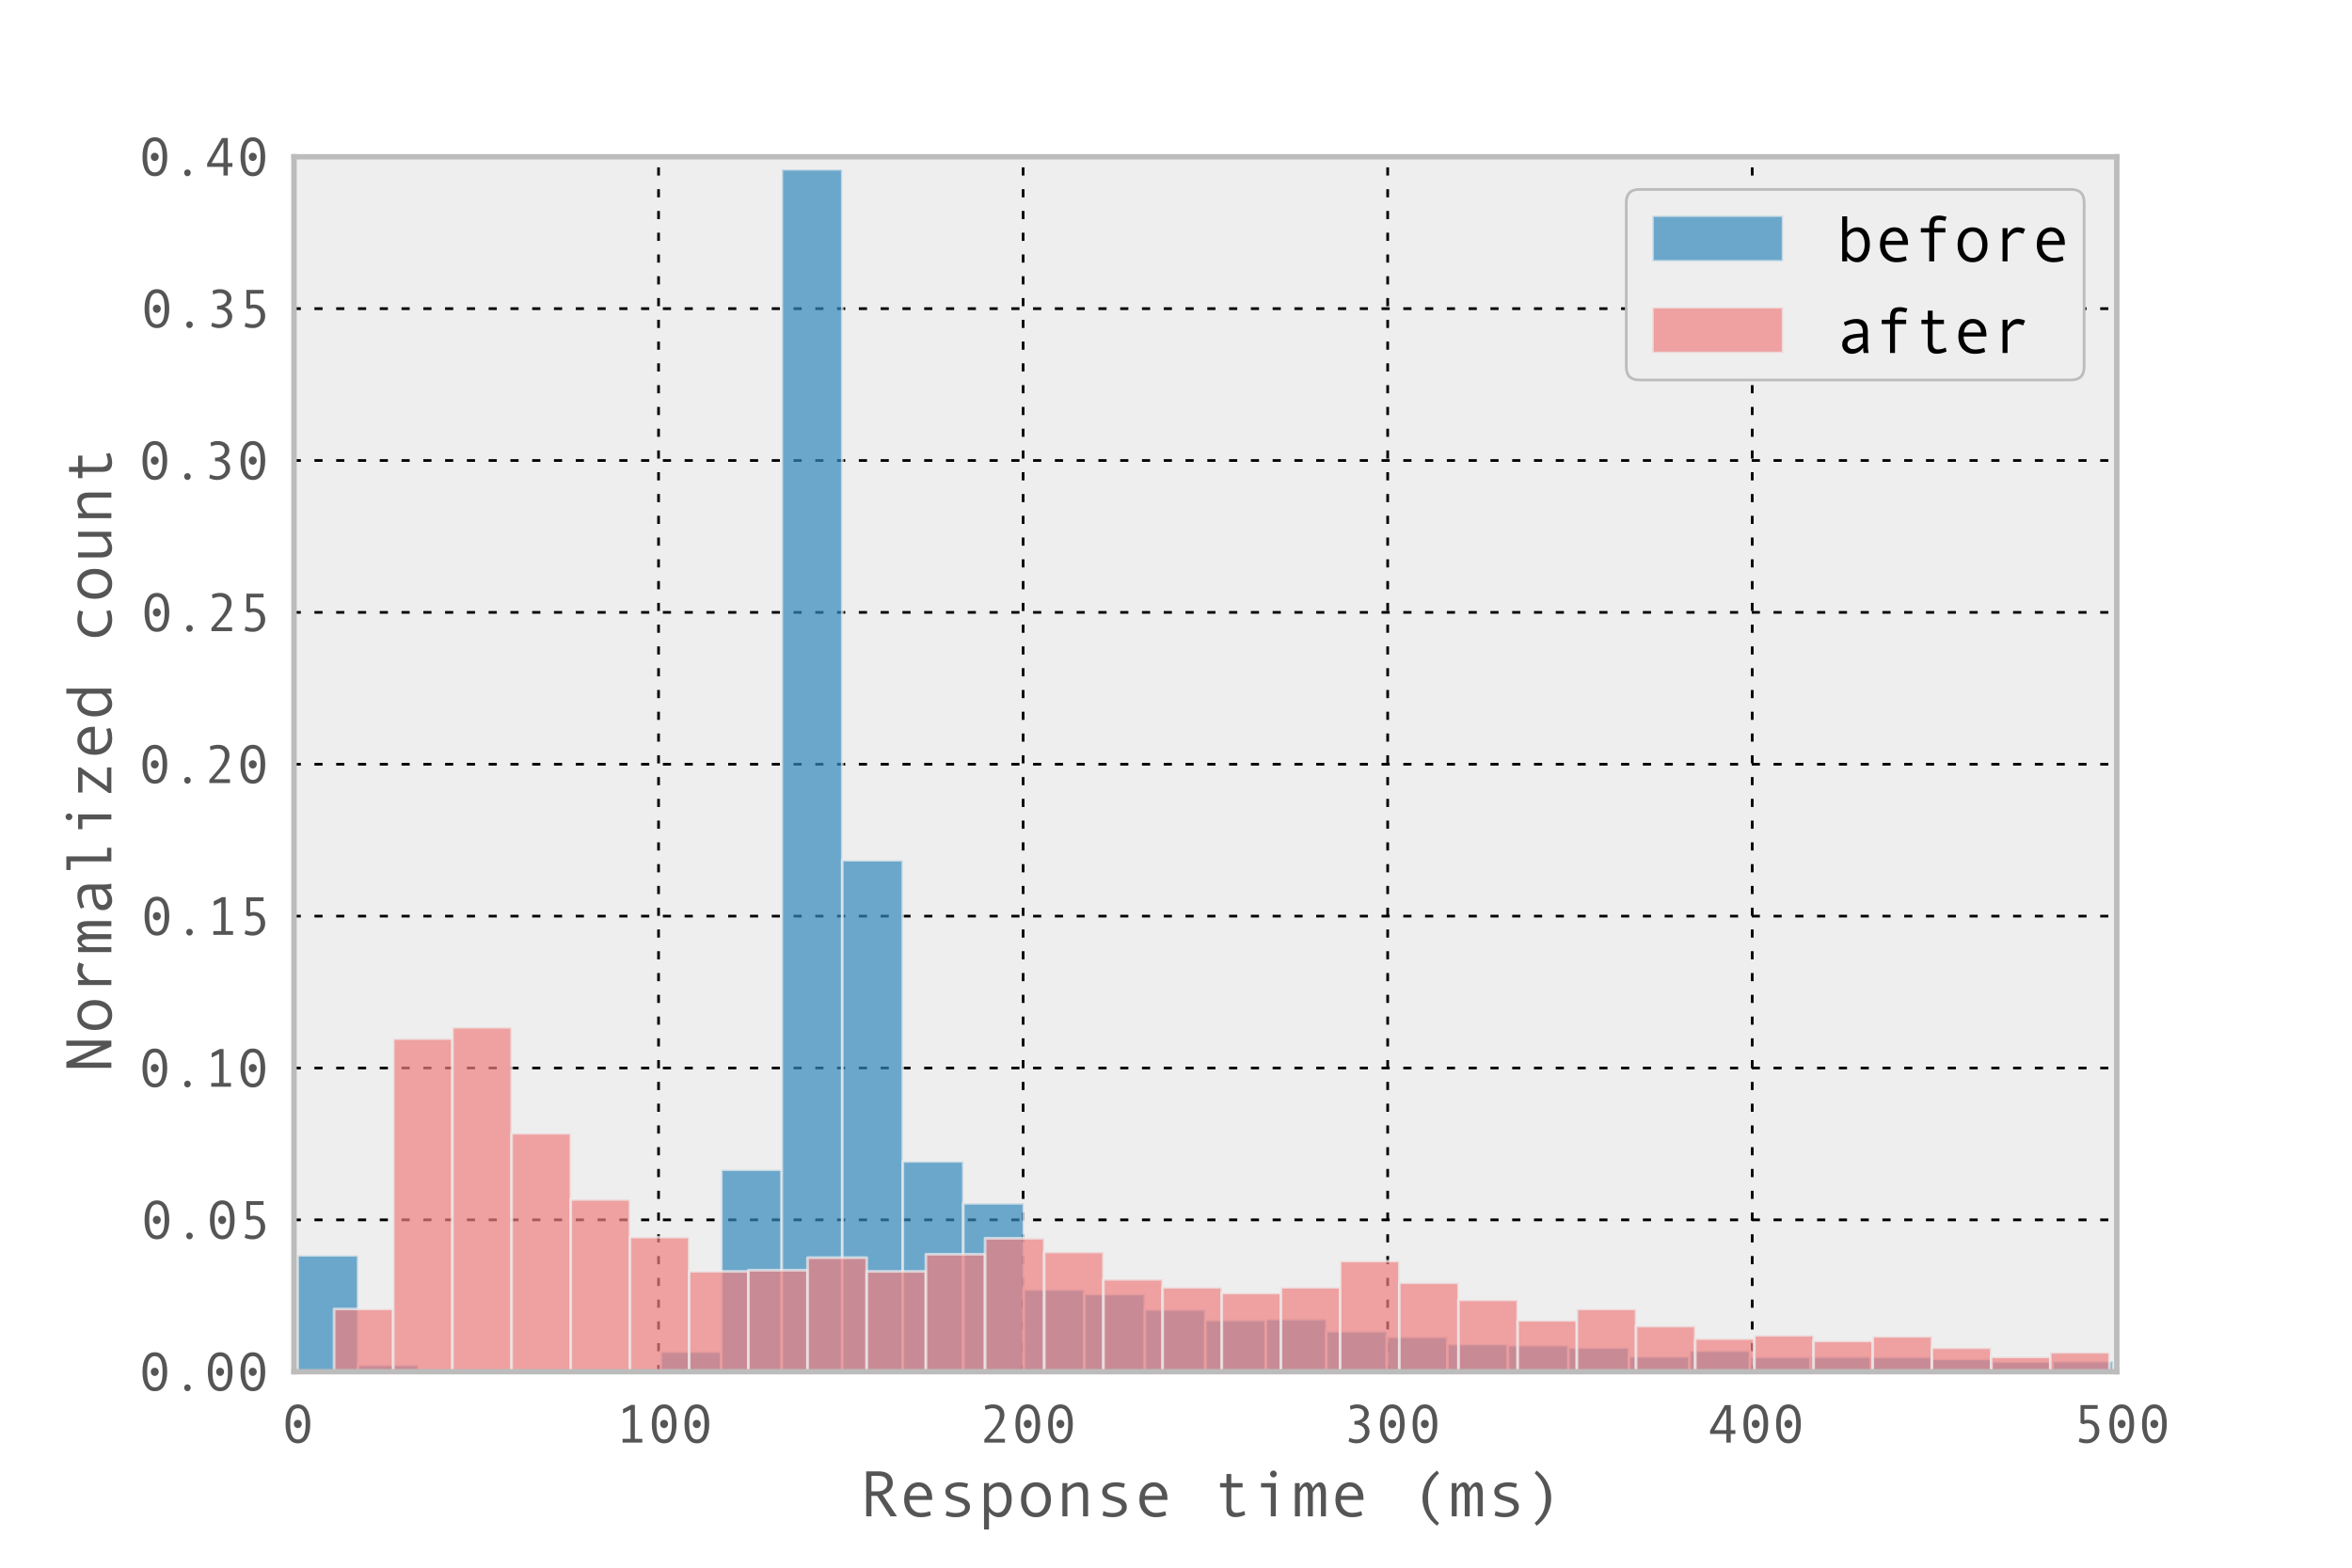 <?xml version="1.0" encoding="utf-8" standalone="no"?>
<!DOCTYPE svg PUBLIC "-//W3C//DTD SVG 1.1//EN"
  "http://www.w3.org/Graphics/SVG/1.1/DTD/svg11.dtd">
<!-- Created with matplotlib (http://matplotlib.sourceforge.net/) -->
<svg height="288pt" version="1.1" viewBox="0 0 432 288" width="432pt" xmlns="http://www.w3.org/2000/svg" xmlns:xlink="http://www.w3.org/1999/xlink">
 <defs>
  <style type="text/css">
*{stroke-linecap:square;stroke-linejoin:round;}
  </style>
 </defs>
 <g id="figure_1">
  <g id="patch_1">
   <path d="
M0 288
L432 288
L432 0
L0 0
z
" style="fill:#ffffff;"/>
  </g>
  <g id="axes_1">
   <g id="patch_2">
    <path d="
M54 252
L388.8 252
L388.8 28.8
L54 28.8
z
" style="fill:#eeeeee;"/>
   </g>
   <g id="matplotlib.axis_1">
    <g id="xtick_1">
     <g id="line2d_1">
      <path clip-path="url(#p124b8dd147)" d="
M54 252
L54 28.8" style="fill:none;stroke:#000000;stroke-dasharray:1,3;stroke-dashoffset:0.0;stroke-linecap:butt;stroke-width:0.5;"/>
     </g>
     <g id="line2d_2">
      <defs>
       <path d="
M0 0
L0 0" id="md8e084be14" style="stroke:#555555;stroke-linecap:butt;stroke-width:0.5;"/>
      </defs>
      <g>
       <use style="fill:#555555;stroke:#555555;stroke-linecap:butt;stroke-width:0.5;" x="54.0" xlink:href="#md8e084be14" y="252.0"/>
      </g>
     </g>
     <g id="line2d_3">
      <g>
       <use style="fill:#555555;stroke:#555555;stroke-linecap:butt;stroke-width:0.5;" x="54.0" xlink:href="#md8e084be14" y="28.8"/>
      </g>
     </g>
     <g id="text_1">
      <!-- 0 -->
      <defs>
       <path d="
M29.891 70.219
Q40.828 70.219 46.703 60.812
Q52.594 51.422 52.594 34.422
Q52.594 17.969 46.875 8.328
Q41.156 -1.312 29.891 -1.312
Q19 -1.312 13.078 8.062
Q7.172 17.438 7.172 34.422
Q7.172 50.922 12.906 60.562
Q18.656 70.219 29.891 70.219
M29.891 5.719
Q37.109 5.719 40.594 12.578
Q44.094 19.438 44.094 34.422
Q44.094 49.469 40.594 56.281
Q37.109 63.094 29.891 63.094
Q22.75 63.094 19.234 56.109
Q15.719 49.125 15.719 34.422
Q15.719 19.531 19.203 12.625
Q22.703 5.719 29.891 5.719
M29.688 41.75
Q32.766 41.75 34.891 39.625
Q37.016 37.5 37.016 34.422
Q37.016 31.25 34.859 28.969
Q32.719 26.703 29.688 26.703
Q26.703 26.703 24.578 28.969
Q22.469 31.25 22.469 34.422
Q22.469 37.547 24.531 39.641
Q26.609 41.75 29.688 41.75" id="AndaleMono-30"/>
      </defs>
      <g style="fill:#555555;" transform="translate(51.729 265.022)scale(0.1 -0.1)">
       <use xlink:href="#AndaleMono-30"/>
      </g>
     </g>
    </g>
    <g id="xtick_2">
     <g id="line2d_4">
      <path clip-path="url(#p124b8dd147)" d="
M120.96 252
L120.96 28.8" style="fill:none;stroke:#000000;stroke-dasharray:1,3;stroke-dashoffset:0.0;stroke-linecap:butt;stroke-width:0.5;"/>
     </g>
     <g id="line2d_5">
      <g>
       <use style="fill:#555555;stroke:#555555;stroke-linecap:butt;stroke-width:0.5;" x="120.96" xlink:href="#md8e084be14" y="252.0"/>
      </g>
     </g>
     <g id="line2d_6">
      <g>
       <use style="fill:#555555;stroke:#555555;stroke-linecap:butt;stroke-width:0.5;" x="120.96" xlink:href="#md8e084be14" y="28.8"/>
      </g>
     </g>
     <g id="text_2">
      <!-- 100 -->
      <defs>
       <path d="
M49.703 0
L13.484 0
L13.484 6.984
L28.078 6.984
L28.078 60.5
L14.312 53.609
L14.312 61.625
L29.203 69.281
L36.078 69.281
L36.078 6.984
L49.703 6.984
z
" id="AndaleMono-31"/>
      </defs>
      <g style="fill:#555555;" transform="translate(113.003 265.022)scale(0.1 -0.1)">
       <use xlink:href="#AndaleMono-31"/>
       <use x="60.01" xlink:href="#AndaleMono-30"/>
       <use x="120.02" xlink:href="#AndaleMono-30"/>
      </g>
     </g>
    </g>
    <g id="xtick_3">
     <g id="line2d_7">
      <path clip-path="url(#p124b8dd147)" d="
M187.92 252
L187.92 28.8" style="fill:none;stroke:#000000;stroke-dasharray:1,3;stroke-dashoffset:0.0;stroke-linecap:butt;stroke-width:0.5;"/>
     </g>
     <g id="line2d_8">
      <g>
       <use style="fill:#555555;stroke:#555555;stroke-linecap:butt;stroke-width:0.5;" x="187.92" xlink:href="#md8e084be14" y="252.0"/>
      </g>
     </g>
     <g id="line2d_9">
      <g>
       <use style="fill:#555555;stroke:#555555;stroke-linecap:butt;stroke-width:0.5;" x="187.92" xlink:href="#md8e084be14" y="28.8"/>
      </g>
     </g>
     <g id="text_3">
      <!-- 200 -->
      <defs>
       <path d="
M47.906 0
L10.016 0
L10.016 5.812
Q24.422 21.875 28.719 27.344
Q33.016 32.812 35.688 38.812
Q38.375 44.828 38.375 50.781
Q38.375 56.547 34.875 59.859
Q31.391 63.188 25.094 63.188
Q20.266 63.188 12.109 60.203
L10.984 67.094
Q18.359 70.219 26.422 70.219
Q35.641 70.219 41.281 65.016
Q46.922 59.812 46.922 51.125
Q46.922 44.922 44.016 38.812
Q41.109 32.719 36.562 27.094
Q32.031 21.484 18.891 6.984
L47.906 6.984
z
" id="AndaleMono-32"/>
      </defs>
      <g style="fill:#555555;" transform="translate(179.79 265.022)scale(0.1 -0.1)">
       <use xlink:href="#AndaleMono-32"/>
       <use x="60.01" xlink:href="#AndaleMono-30"/>
       <use x="120.02" xlink:href="#AndaleMono-30"/>
      </g>
     </g>
    </g>
    <g id="xtick_4">
     <g id="line2d_10">
      <path clip-path="url(#p124b8dd147)" d="
M254.88 252
L254.88 28.8" style="fill:none;stroke:#000000;stroke-dasharray:1,3;stroke-dashoffset:0.0;stroke-linecap:butt;stroke-width:0.5;"/>
     </g>
     <g id="line2d_11">
      <g>
       <use style="fill:#555555;stroke:#555555;stroke-linecap:butt;stroke-width:0.5;" x="254.88" xlink:href="#md8e084be14" y="252.0"/>
      </g>
     </g>
     <g id="line2d_12">
      <g>
       <use style="fill:#555555;stroke:#555555;stroke-linecap:butt;stroke-width:0.5;" x="254.88" xlink:href="#md8e084be14" y="28.8"/>
      </g>
     </g>
     <g id="text_4">
      <!-- 300 -->
      <defs>
       <path d="
M34.281 37.016
Q40.578 35.25 44.375 30.578
Q48.188 25.922 48.188 20.125
Q48.188 11.031 41.109 4.859
Q34.031 -1.312 24.422 -1.312
Q16.219 -1.312 9.719 2.297
L11.281 8.891
Q18.062 5.719 24.703 5.719
Q30.953 5.719 35.375 9.594
Q39.797 13.484 39.797 19.578
Q39.797 25.594 35.062 29.344
Q30.328 33.109 22.516 33.109
L20.406 33.109
L20.406 39.703
L21 39.703
Q28.516 39.703 33.391 43.234
Q38.281 46.781 38.281 52.781
Q38.281 57.672 34.766 60.422
Q31.25 63.188 25.094 63.188
Q19.781 63.188 13.188 60.297
L12.109 67.188
Q18.75 70.219 25.484 70.219
Q34.719 70.219 40.703 65.359
Q46.688 60.5 46.688 52.875
Q46.688 47.609 43.047 43.047
Q39.406 38.484 34.281 37.312
z
" id="AndaleMono-33"/>
      </defs>
      <g style="fill:#555555;" transform="translate(246.735 265.022)scale(0.1 -0.1)">
       <use xlink:href="#AndaleMono-33"/>
       <use x="60.01" xlink:href="#AndaleMono-30"/>
       <use x="120.02" xlink:href="#AndaleMono-30"/>
      </g>
     </g>
    </g>
    <g id="xtick_5">
     <g id="line2d_13">
      <path clip-path="url(#p124b8dd147)" d="
M321.84 252
L321.84 28.8" style="fill:none;stroke:#000000;stroke-dasharray:1,3;stroke-dashoffset:0.0;stroke-linecap:butt;stroke-width:0.5;"/>
     </g>
     <g id="line2d_14">
      <g>
       <use style="fill:#555555;stroke:#555555;stroke-linecap:butt;stroke-width:0.5;" x="321.84" xlink:href="#md8e084be14" y="252.0"/>
      </g>
     </g>
     <g id="line2d_15">
      <g>
       <use style="fill:#555555;stroke:#555555;stroke-linecap:butt;stroke-width:0.5;" x="321.84" xlink:href="#md8e084be14" y="28.8"/>
      </g>
     </g>
     <g id="text_5">
      <!-- 400 -->
      <defs>
       <path d="
M52.391 15.922
L43.891 15.922
L43.891 0
L35.891 0
L35.891 15.922
L5.906 15.922
L5.906 22.016
L33.109 68.891
L43.891 68.891
L43.891 22.906
L52.391 22.906
z

M35.891 22.906
L35.891 60.984
L14.016 22.906
z
" id="AndaleMono-34"/>
      </defs>
      <g style="fill:#555555;" transform="translate(313.504 265.022)scale(0.1 -0.1)">
       <use xlink:href="#AndaleMono-34"/>
       <use x="60.01" xlink:href="#AndaleMono-30"/>
       <use x="120.02" xlink:href="#AndaleMono-30"/>
      </g>
     </g>
    </g>
    <g id="xtick_6">
     <g id="line2d_16">
      <path clip-path="url(#p124b8dd147)" d="
M388.8 252
L388.8 28.8" style="fill:none;stroke:#000000;stroke-dasharray:1,3;stroke-dashoffset:0.0;stroke-linecap:butt;stroke-width:0.5;"/>
     </g>
     <g id="line2d_17">
      <g>
       <use style="fill:#555555;stroke:#555555;stroke-linecap:butt;stroke-width:0.5;" x="388.8" xlink:href="#md8e084be14" y="252.0"/>
      </g>
     </g>
     <g id="line2d_18">
      <g>
       <use style="fill:#555555;stroke:#555555;stroke-linecap:butt;stroke-width:0.5;" x="388.8" xlink:href="#md8e084be14" y="28.8"/>
      </g>
     </g>
     <g id="text_6">
      <!-- 500 -->
      <defs>
       <path d="
M21.188 41.109
Q24.516 42 27.688 42
Q37.453 42 43.109 36.016
Q48.781 30.031 48.781 21.094
Q48.781 11.719 42.188 5.203
Q35.594 -1.312 26.125 -1.312
Q17.094 -1.312 10.984 1.703
L12.594 8.5
Q19.234 5.719 26.312 5.719
Q32.625 5.719 36.5 9.766
Q40.375 13.812 40.375 21.094
Q40.375 27.984 36.719 31.688
Q33.062 35.406 27.297 35.406
Q23.094 35.406 19 33.797
L14.203 35.984
L14.203 68.891
L45.703 68.891
L45.703 61.922
L21.188 61.922
z
" id="AndaleMono-35"/>
      </defs>
      <g style="fill:#555555;" transform="translate(380.718 265.022)scale(0.1 -0.1)">
       <use xlink:href="#AndaleMono-35"/>
       <use x="60.01" xlink:href="#AndaleMono-30"/>
       <use x="120.02" xlink:href="#AndaleMono-30"/>
      </g>
     </g>
    </g>
    <g id="text_7">
     <!-- Response time (ms) -->
     <defs>
      <path d="
M18.109 44.281
Q20.656 47.797 24.969 49.938
Q29.297 52.094 34.078 52.094
Q42.875 52.094 47.875 44.844
Q52.875 37.594 52.875 25.984
Q52.875 14.266 47.625 6.469
Q42.391 -1.312 33.5 -1.312
Q28.766 -1.312 24.641 1.047
Q20.516 3.422 18.109 7.328
L18.109 -20.125
L10.5 -20.125
L10.5 50.875
L18.109 50.875
z

M18.109 36.719
L18.109 15.578
Q20.266 11.281 23.922 8.391
Q27.594 5.516 31.5 5.516
Q37.641 5.516 41.281 11.281
Q44.922 17.047 44.922 25.594
Q44.922 34.375 41.453 39.938
Q37.984 45.516 31.781 45.516
Q23.734 45.516 18.109 36.719" id="AndaleMono-70"/>
      <path d="
M44.391 43.609
Q37.984 45.703 32.328 45.703
Q26.125 45.703 22.5 43.625
Q18.891 41.547 18.891 38.094
Q18.891 35.891 20.547 34.25
Q22.219 32.625 27.203 31.203
L34.469 29.109
Q39.5 27.688 42.672 25.703
Q45.844 23.734 47.438 20.922
Q49.031 18.109 49.031 14.406
Q49.031 7.125 42.922 2.906
Q36.812 -1.312 27.391 -1.312
Q18.016 -1.312 11.922 1.516
L13.375 8.109
Q19.781 5.078 27.094 5.078
Q33.453 5.078 37.422 7.438
Q41.406 9.812 41.406 13.719
Q41.406 16.359 39.422 18.438
Q37.453 20.516 30.125 22.75
Q24.219 24.562 21.438 25.469
Q18.656 26.375 16.266 28.125
Q13.875 29.891 12.625 32.328
Q11.375 34.766 11.375 37.797
Q11.375 44.391 17.141 48.234
Q22.906 52.094 32.422 52.094
Q38.578 52.094 46.094 50
z
" id="AndaleMono-73"/>
      <path d="
M50.203 2.297
Q42.531 -1.219 35.109 -1.219
Q21.484 -1.219 21.484 13.188
L21.484 44.281
L11.719 44.281
L11.719 50.875
L21.484 50.875
L21.484 64.797
L28.906 64.797
L28.906 50.875
L46.188 50.875
L46.188 44.281
L28.906 44.281
L28.906 15.188
Q28.906 10.547 30.953 7.984
Q33.016 5.422 36.531 5.422
Q42.781 5.422 48.875 8.203
z
" id="AndaleMono-74"/>
      <path d="
M46.781 -10.203
L43.797 -14.406
Q32.906 -6.156 27.188 4.781
Q21.484 15.719 21.484 27.875
Q21.484 40.141 27.141 51
Q32.812 61.859 43.797 70.125
L46.781 65.922
Q37.844 57.906 33.906 49.141
Q29.984 40.375 29.984 27.984
Q29.984 15.141 34.062 6.375
Q38.141 -2.391 46.781 -10.203" id="AndaleMono-28"/>
      <path d="
M51.219 25.203
L16.312 25.203
Q16.312 16.547 21.312 10.938
Q26.312 5.328 33.594 5.328
Q40.531 5.328 47.906 7.812
L49.219 1.703
Q42.484 -1.312 33.5 -1.312
Q22.172 -1.312 15.234 5.953
Q8.297 13.234 8.297 25.594
Q8.297 37.703 14.516 44.891
Q20.75 52.094 30.609 52.094
Q39.406 52.094 45.312 45.406
Q51.219 38.719 51.219 27.594
z

M42.922 31.391
Q42.922 37.359 39.203 41.438
Q35.5 45.516 30.906 45.516
Q25 45.516 21.109 41.609
Q17.234 37.703 16.797 31.391
z
" id="AndaleMono-65"/>
      <path d="
M33.297 70.125
Q35.453 70.125 36.969 68.578
Q38.484 67.047 38.484 64.891
Q38.484 62.641 36.984 61.125
Q35.5 59.625 33.297 59.625
Q31.297 59.625 29.75 61.203
Q28.219 62.797 28.219 64.891
Q28.219 67 29.75 68.562
Q31.297 70.125 33.297 70.125
M37.016 0
L29.391 0
L29.391 44.281
L14.406 44.281
L14.406 50.875
L37.016 50.875
z
" id="AndaleMono-69"/>
      <path id="AndaleMono-20"/>
      <path d="
M29.984 52.094
Q40.484 52.094 46.672 44.766
Q52.875 37.453 52.875 25.484
Q52.875 13.422 46.672 6.047
Q40.484 -1.312 29.984 -1.312
Q19.438 -1.312 13.25 6.031
Q7.078 13.375 7.078 25.484
Q7.078 37.5 13.281 44.797
Q19.484 52.094 29.984 52.094
M29.984 5.328
Q36.922 5.328 40.922 11.188
Q44.922 17.047 44.922 25.391
Q44.922 34.188 40.969 39.844
Q37.016 45.516 29.984 45.516
Q22.906 45.516 19 39.922
Q15.094 34.328 15.094 25.391
Q15.094 16.891 19.047 11.109
Q23 5.328 29.984 5.328" id="AndaleMono-6f"/>
      <path d="
M53.719 0
L46.094 0
L46.094 33.406
Q46.094 45.516 41.609 45.516
Q39.312 45.516 36.547 41.328
Q33.797 37.156 33.797 36.719
L33.797 0
L26.219 0
L26.219 33.406
Q26.219 45.516 21.688 45.516
Q19.438 45.516 16.672 41.328
Q13.922 37.156 13.922 36.719
L13.922 0
L6.297 0
L6.297 50.875
L13.625 50.875
L13.625 43.219
Q15.766 47.266 18.719 49.672
Q21.688 52.094 24.609 52.094
Q27.688 52.094 30.125 49.672
Q32.562 47.266 33.5 43.219
Q35.641 47.266 38.625 49.672
Q41.609 52.094 44.484 52.094
Q53.719 52.094 53.719 35.594
z
" id="AndaleMono-6d"/>
      <path d="
M49.703 0
L42.094 0
L42.094 32.625
Q42.094 39.406 39.922 42.453
Q37.75 45.516 33.109 45.516
Q26.125 45.516 18.109 36.812
L18.109 0
L10.5 0
L10.5 50.875
L18.109 50.875
L18.109 43.406
Q26.312 52.094 35.406 52.094
Q49.703 52.094 49.703 34.812
z
" id="AndaleMono-6e"/>
      <path d="
M16.219 70.125
Q27.156 61.859 32.812 51
Q38.484 40.141 38.484 27.875
Q38.484 15.719 32.781 4.781
Q27.094 -6.156 16.219 -14.406
L13.188 -10.203
Q22.125 -2.297 26.047 6.609
Q29.984 15.531 29.984 27.984
Q29.984 40.828 25.922 49.469
Q21.875 58.109 13.188 65.922
z
" id="AndaleMono-29"/>
      <path d="
M57.328 0
L47.312 0
L27.094 31.297
L18.219 31.297
L18.219 0
L10.203 0
L10.203 68.891
L29.688 68.891
Q39.5 68.891 45.188 64.125
Q50.875 59.375 50.875 50.875
Q50.875 44.578 46.719 39.672
Q42.578 34.766 35.297 33.016
z

M18.219 38.281
L28.328 38.281
Q34.672 38.281 38.625 41.719
Q42.578 45.172 42.578 50.391
Q42.578 61.922 28.516 61.922
L18.219 61.922
z
" id="AndaleMono-52"/>
     </defs>
     <g style="fill:#555555;" transform="translate(157.875 278.568)scale(0.12 -0.12)">
      <use xlink:href="#AndaleMono-52"/>
      <use x="60.01" xlink:href="#AndaleMono-65"/>
      <use x="120.02" xlink:href="#AndaleMono-73"/>
      <use x="180.029" xlink:href="#AndaleMono-70"/>
      <use x="240.039" xlink:href="#AndaleMono-6f"/>
      <use x="300.049" xlink:href="#AndaleMono-6e"/>
      <use x="360.059" xlink:href="#AndaleMono-73"/>
      <use x="420.068" xlink:href="#AndaleMono-65"/>
      <use x="480.078" xlink:href="#AndaleMono-20"/>
      <use x="540.088" xlink:href="#AndaleMono-74"/>
      <use x="600.098" xlink:href="#AndaleMono-69"/>
      <use x="660.107" xlink:href="#AndaleMono-6d"/>
      <use x="720.117" xlink:href="#AndaleMono-65"/>
      <use x="780.127" xlink:href="#AndaleMono-20"/>
      <use x="840.137" xlink:href="#AndaleMono-28"/>
      <use x="900.146" xlink:href="#AndaleMono-6d"/>
      <use x="960.156" xlink:href="#AndaleMono-73"/>
      <use x="1020.166" xlink:href="#AndaleMono-29"/>
     </g>
    </g>
   </g>
   <g id="matplotlib.axis_2">
    <g id="ytick_1">
     <g id="line2d_19">
      <path clip-path="url(#p124b8dd147)" d="
M54 252
L388.8 252" style="fill:none;stroke:#000000;stroke-dasharray:1,3;stroke-dashoffset:0.0;stroke-linecap:butt;stroke-width:0.5;"/>
     </g>
     <g id="line2d_20">
      <g>
       <use style="fill:#555555;stroke:#555555;stroke-linecap:butt;stroke-width:0.5;" x="54.0" xlink:href="#md8e084be14" y="252.0"/>
      </g>
     </g>
     <g id="line2d_21">
      <g>
       <use style="fill:#555555;stroke:#555555;stroke-linecap:butt;stroke-width:0.5;" x="388.8" xlink:href="#md8e084be14" y="252.0"/>
      </g>
     </g>
     <g id="text_8">
      <!-- 0.00 -->
      <defs>
       <path d="
M29.688 11.188
Q32.281 11.188 34.031 9.422
Q35.797 7.672 35.797 5.078
Q35.797 2.438 34.016 0.562
Q32.234 -1.312 29.688 -1.312
Q27.203 -1.312 25.438 0.562
Q23.688 2.438 23.688 5.078
Q23.688 7.719 25.422 9.453
Q27.156 11.188 29.688 11.188" id="AndaleMono-2e"/>
      </defs>
      <g style="fill:#555555;" transform="translate(25.453 255.445)scale(0.1 -0.1)">
       <use xlink:href="#AndaleMono-30"/>
       <use x="60.01" xlink:href="#AndaleMono-2e"/>
       <use x="120.02" xlink:href="#AndaleMono-30"/>
       <use x="180.029" xlink:href="#AndaleMono-30"/>
      </g>
     </g>
    </g>
    <g id="ytick_2">
     <g id="line2d_22">
      <path clip-path="url(#p124b8dd147)" d="
M54 224.1
L388.8 224.1" style="fill:none;stroke:#000000;stroke-dasharray:1,3;stroke-dashoffset:0.0;stroke-linecap:butt;stroke-width:0.5;"/>
     </g>
     <g id="line2d_23">
      <g>
       <use style="fill:#555555;stroke:#555555;stroke-linecap:butt;stroke-width:0.5;" x="54.0" xlink:href="#md8e084be14" y="224.1"/>
      </g>
     </g>
     <g id="line2d_24">
      <g>
       <use style="fill:#555555;stroke:#555555;stroke-linecap:butt;stroke-width:0.5;" x="388.8" xlink:href="#md8e084be14" y="224.1"/>
      </g>
     </g>
     <g id="text_9">
      <!-- 0.05 -->
      <g style="fill:#555555;" transform="translate(25.834 227.545)scale(0.1 -0.1)">
       <use xlink:href="#AndaleMono-30"/>
       <use x="60.01" xlink:href="#AndaleMono-2e"/>
       <use x="120.02" xlink:href="#AndaleMono-30"/>
       <use x="180.029" xlink:href="#AndaleMono-35"/>
      </g>
     </g>
    </g>
    <g id="ytick_3">
     <g id="line2d_25">
      <path clip-path="url(#p124b8dd147)" d="
M54 196.2
L388.8 196.2" style="fill:none;stroke:#000000;stroke-dasharray:1,3;stroke-dashoffset:0.0;stroke-linecap:butt;stroke-width:0.5;"/>
     </g>
     <g id="line2d_26">
      <g>
       <use style="fill:#555555;stroke:#555555;stroke-linecap:butt;stroke-width:0.5;" x="54.0" xlink:href="#md8e084be14" y="196.2"/>
      </g>
     </g>
     <g id="line2d_27">
      <g>
       <use style="fill:#555555;stroke:#555555;stroke-linecap:butt;stroke-width:0.5;" x="388.8" xlink:href="#md8e084be14" y="196.2"/>
      </g>
     </g>
     <g id="text_10">
      <!-- 0.10 -->
      <g style="fill:#555555;" transform="translate(25.453 199.645)scale(0.1 -0.1)">
       <use xlink:href="#AndaleMono-30"/>
       <use x="60.01" xlink:href="#AndaleMono-2e"/>
       <use x="120.02" xlink:href="#AndaleMono-31"/>
       <use x="180.029" xlink:href="#AndaleMono-30"/>
      </g>
     </g>
    </g>
    <g id="ytick_4">
     <g id="line2d_28">
      <path clip-path="url(#p124b8dd147)" d="
M54 168.3
L388.8 168.3" style="fill:none;stroke:#000000;stroke-dasharray:1,3;stroke-dashoffset:0.0;stroke-linecap:butt;stroke-width:0.5;"/>
     </g>
     <g id="line2d_29">
      <g>
       <use style="fill:#555555;stroke:#555555;stroke-linecap:butt;stroke-width:0.5;" x="54.0" xlink:href="#md8e084be14" y="168.3"/>
      </g>
     </g>
     <g id="line2d_30">
      <g>
       <use style="fill:#555555;stroke:#555555;stroke-linecap:butt;stroke-width:0.5;" x="388.8" xlink:href="#md8e084be14" y="168.3"/>
      </g>
     </g>
     <g id="text_11">
      <!-- 0.15 -->
      <g style="fill:#555555;" transform="translate(25.834 171.745)scale(0.1 -0.1)">
       <use xlink:href="#AndaleMono-30"/>
       <use x="60.01" xlink:href="#AndaleMono-2e"/>
       <use x="120.02" xlink:href="#AndaleMono-31"/>
       <use x="180.029" xlink:href="#AndaleMono-35"/>
      </g>
     </g>
    </g>
    <g id="ytick_5">
     <g id="line2d_31">
      <path clip-path="url(#p124b8dd147)" d="
M54 140.4
L388.8 140.4" style="fill:none;stroke:#000000;stroke-dasharray:1,3;stroke-dashoffset:0.0;stroke-linecap:butt;stroke-width:0.5;"/>
     </g>
     <g id="line2d_32">
      <g>
       <use style="fill:#555555;stroke:#555555;stroke-linecap:butt;stroke-width:0.5;" x="54.0" xlink:href="#md8e084be14" y="140.4"/>
      </g>
     </g>
     <g id="line2d_33">
      <g>
       <use style="fill:#555555;stroke:#555555;stroke-linecap:butt;stroke-width:0.5;" x="388.8" xlink:href="#md8e084be14" y="140.4"/>
      </g>
     </g>
     <g id="text_12">
      <!-- 0.20 -->
      <g style="fill:#555555;" transform="translate(25.453 143.845)scale(0.1 -0.1)">
       <use xlink:href="#AndaleMono-30"/>
       <use x="60.01" xlink:href="#AndaleMono-2e"/>
       <use x="120.02" xlink:href="#AndaleMono-32"/>
       <use x="180.029" xlink:href="#AndaleMono-30"/>
      </g>
     </g>
    </g>
    <g id="ytick_6">
     <g id="line2d_34">
      <path clip-path="url(#p124b8dd147)" d="
M54 112.5
L388.8 112.5" style="fill:none;stroke:#000000;stroke-dasharray:1,3;stroke-dashoffset:0.0;stroke-linecap:butt;stroke-width:0.5;"/>
     </g>
     <g id="line2d_35">
      <g>
       <use style="fill:#555555;stroke:#555555;stroke-linecap:butt;stroke-width:0.5;" x="54.0" xlink:href="#md8e084be14" y="112.5"/>
      </g>
     </g>
     <g id="line2d_36">
      <g>
       <use style="fill:#555555;stroke:#555555;stroke-linecap:butt;stroke-width:0.5;" x="388.8" xlink:href="#md8e084be14" y="112.5"/>
      </g>
     </g>
     <g id="text_13">
      <!-- 0.25 -->
      <g style="fill:#555555;" transform="translate(25.834 115.945)scale(0.1 -0.1)">
       <use xlink:href="#AndaleMono-30"/>
       <use x="60.01" xlink:href="#AndaleMono-2e"/>
       <use x="120.02" xlink:href="#AndaleMono-32"/>
       <use x="180.029" xlink:href="#AndaleMono-35"/>
      </g>
     </g>
    </g>
    <g id="ytick_7">
     <g id="line2d_37">
      <path clip-path="url(#p124b8dd147)" d="
M54 84.6
L388.8 84.6" style="fill:none;stroke:#000000;stroke-dasharray:1,3;stroke-dashoffset:0.0;stroke-linecap:butt;stroke-width:0.5;"/>
     </g>
     <g id="line2d_38">
      <g>
       <use style="fill:#555555;stroke:#555555;stroke-linecap:butt;stroke-width:0.5;" x="54.0" xlink:href="#md8e084be14" y="84.6"/>
      </g>
     </g>
     <g id="line2d_39">
      <g>
       <use style="fill:#555555;stroke:#555555;stroke-linecap:butt;stroke-width:0.5;" x="388.8" xlink:href="#md8e084be14" y="84.6"/>
      </g>
     </g>
     <g id="text_14">
      <!-- 0.30 -->
      <g style="fill:#555555;" transform="translate(25.453 88.045)scale(0.1 -0.1)">
       <use xlink:href="#AndaleMono-30"/>
       <use x="60.01" xlink:href="#AndaleMono-2e"/>
       <use x="120.02" xlink:href="#AndaleMono-33"/>
       <use x="180.029" xlink:href="#AndaleMono-30"/>
      </g>
     </g>
    </g>
    <g id="ytick_8">
     <g id="line2d_40">
      <path clip-path="url(#p124b8dd147)" d="
M54 56.7
L388.8 56.7" style="fill:none;stroke:#000000;stroke-dasharray:1,3;stroke-dashoffset:0.0;stroke-linecap:butt;stroke-width:0.5;"/>
     </g>
     <g id="line2d_41">
      <g>
       <use style="fill:#555555;stroke:#555555;stroke-linecap:butt;stroke-width:0.5;" x="54.0" xlink:href="#md8e084be14" y="56.7"/>
      </g>
     </g>
     <g id="line2d_42">
      <g>
       <use style="fill:#555555;stroke:#555555;stroke-linecap:butt;stroke-width:0.5;" x="388.8" xlink:href="#md8e084be14" y="56.7"/>
      </g>
     </g>
     <g id="text_15">
      <!-- 0.35 -->
      <g style="fill:#555555;" transform="translate(25.834 60.145)scale(0.1 -0.1)">
       <use xlink:href="#AndaleMono-30"/>
       <use x="60.01" xlink:href="#AndaleMono-2e"/>
       <use x="120.02" xlink:href="#AndaleMono-33"/>
       <use x="180.029" xlink:href="#AndaleMono-35"/>
      </g>
     </g>
    </g>
    <g id="ytick_9">
     <g id="line2d_43">
      <path clip-path="url(#p124b8dd147)" d="
M54 28.8
L388.8 28.8" style="fill:none;stroke:#000000;stroke-dasharray:1,3;stroke-dashoffset:0.0;stroke-linecap:butt;stroke-width:0.5;"/>
     </g>
     <g id="line2d_44">
      <g>
       <use style="fill:#555555;stroke:#555555;stroke-linecap:butt;stroke-width:0.5;" x="54.0" xlink:href="#md8e084be14" y="28.8"/>
      </g>
     </g>
     <g id="line2d_45">
      <g>
       <use style="fill:#555555;stroke:#555555;stroke-linecap:butt;stroke-width:0.5;" x="388.8" xlink:href="#md8e084be14" y="28.8"/>
      </g>
     </g>
     <g id="text_16">
      <!-- 0.40 -->
      <g style="fill:#555555;" transform="translate(25.453 32.245)scale(0.1 -0.1)">
       <use xlink:href="#AndaleMono-30"/>
       <use x="60.01" xlink:href="#AndaleMono-2e"/>
       <use x="120.02" xlink:href="#AndaleMono-34"/>
       <use x="180.029" xlink:href="#AndaleMono-30"/>
      </g>
     </g>
    </g>
    <g id="text_17">
     <!-- Normalized count -->
     <defs>
      <path d="
M49.516 1.703
Q42.875 -1.312 34.906 -1.312
Q22.906 -1.312 15.75 5.984
Q8.594 13.281 8.594 25.391
Q8.594 37.5 15.797 44.797
Q23 52.094 34.719 52.094
Q42.391 52.094 49.312 49.422
L47.312 43.109
Q40.375 45.516 34.812 45.516
Q26.422 45.516 21.516 40.094
Q16.609 34.672 16.609 25.391
Q16.609 16.891 21.688 11.109
Q26.766 5.328 34.906 5.328
Q41.359 5.328 48.188 7.812
z
" id="AndaleMono-63"/>
      <path d="
M50.984 0
L43.406 0
Q42.484 3.078 42.484 8.203
Q35.984 -1.312 24.812 -1.312
Q19.141 -1.312 14.812 2.703
Q10.5 6.734 10.5 13.094
Q10.5 16.844 12.016 19.719
Q13.531 22.609 16.453 24.578
Q19.391 26.562 23.578 27.703
Q27.781 28.859 33.547 29.297
L42.094 29.984
L42.094 32.422
Q42.094 45.516 29.891 45.516
Q27 45.516 22.578 44.266
Q18.172 43.016 14.984 41.312
L12.984 46.781
Q23.391 52.094 32.328 52.094
Q49.703 52.094 49.703 33.688
L49.703 11.812
Q49.703 5.172 50.984 0
M42.094 15.094
L42.094 24.312
Q31.781 23.391 27.953 22.578
Q24.125 21.781 21.312 19.578
Q18.5 17.391 18.5 13.625
Q18.5 10.203 20.891 8.094
Q23.297 6 27 6
Q31.062 6 35.062 8.422
Q39.062 10.844 42.094 15.094" id="AndaleMono-61"/>
      <path d="
M49.609 0
L42 0
L42 7.516
Q33.797 -1.219 24.703 -1.219
Q10.406 -1.219 10.406 16.109
L10.406 50.875
L18.016 50.875
L18.016 18.312
Q18.016 11.812 20.062 8.609
Q22.125 5.422 27 5.422
Q33.984 5.422 42 14.109
L42 50.875
L49.609 50.875
z
" id="AndaleMono-75"/>
      <path d="
M49.516 0
L41.891 0
L41.891 7.328
Q39.547 3.562 35.172 1.125
Q30.812 -1.312 25.984 -1.312
Q17.234 -1.312 12.156 6.469
Q7.078 14.266 7.078 26.219
Q7.078 37.406 12.375 44.75
Q17.672 52.094 26.422 52.094
Q36.031 52.094 41.891 44.281
L41.891 68.891
L49.516 68.891
z

M41.891 15.578
L41.891 36.719
Q36.422 45.516 28.719 45.516
Q22.406 45.516 18.75 39.922
Q15.094 34.328 15.094 25.781
Q15.094 17 18.531 11.25
Q21.969 5.516 27.984 5.516
Q30.859 5.516 33.781 7.078
Q36.719 8.641 39.297 11.766
Q41.891 14.891 41.891 15.578" id="AndaleMono-64"/>
      <path d="
M50.781 0
L41.891 0
L17.188 54.391
L17.188 0
L9.188 0
L9.188 68.891
L18.109 68.891
L42.922 14.984
L42.922 68.891
L50.781 68.891
z
" id="AndaleMono-4e"/>
      <path d="
M49.031 0
L9.906 0
L9.906 4.109
L38.922 44.188
L10.594 44.188
L10.594 50.875
L49.031 50.875
L49.031 47.125
L20.016 6.688
L49.031 6.688
z
" id="AndaleMono-7a"/>
      <path d="
M46 0
L25.203 0
L25.203 62.312
L11.922 62.312
L11.922 68.891
L32.812 68.891
L32.812 6.594
L46 6.594
z
" id="AndaleMono-6c"/>
      <path d="
M50.484 49.516
L47.406 42.188
Q42.391 44.391 38.719 44.391
Q35.359 44.391 32.125 42.453
Q28.906 40.531 26.188 36.938
Q23.484 33.344 23.484 32.906
L23.484 0
L15.922 0
L15.922 50.875
L23.484 50.875
L23.484 40.578
Q29.594 52.094 39.312 52.094
Q45.062 52.094 50.484 49.516" id="AndaleMono-72"/>
     </defs>
     <g style="fill:#555555;" transform="translate(20.453 197.269)rotate(-90.0)scale(0.12 -0.12)">
      <use xlink:href="#AndaleMono-4e"/>
      <use x="60.01" xlink:href="#AndaleMono-6f"/>
      <use x="120.02" xlink:href="#AndaleMono-72"/>
      <use x="180.029" xlink:href="#AndaleMono-6d"/>
      <use x="240.039" xlink:href="#AndaleMono-61"/>
      <use x="300.049" xlink:href="#AndaleMono-6c"/>
      <use x="360.059" xlink:href="#AndaleMono-69"/>
      <use x="420.068" xlink:href="#AndaleMono-7a"/>
      <use x="480.078" xlink:href="#AndaleMono-65"/>
      <use x="540.088" xlink:href="#AndaleMono-64"/>
      <use x="600.098" xlink:href="#AndaleMono-20"/>
      <use x="660.107" xlink:href="#AndaleMono-63"/>
      <use x="720.117" xlink:href="#AndaleMono-6f"/>
      <use x="780.127" xlink:href="#AndaleMono-75"/>
      <use x="840.137" xlink:href="#AndaleMono-6e"/>
      <use x="900.146" xlink:href="#AndaleMono-74"/>
     </g>
    </g>
   </g>
   <g id="patch_3">
    <path clip-path="url(#p124b8dd147)" d="
M54.67 252
L65.785 252
L65.785 230.606
L54.67 230.606
z
" style="fill:#348abd;opacity:0.7;stroke:#eeeeee;stroke-width:0.5;"/>
   </g>
   <g id="patch_4">
    <path clip-path="url(#p124b8dd147)" d="
M65.785 252
L76.9 252
L76.9 250.76
L65.785 250.76
z
" style="fill:#348abd;opacity:0.7;stroke:#eeeeee;stroke-width:0.5;"/>
   </g>
   <g id="patch_5">
    <path clip-path="url(#p124b8dd147)" d="
M76.9 252
L88.016 252
L88.016 251.538
L76.9 251.538
z
" style="fill:#348abd;opacity:0.7;stroke:#eeeeee;stroke-width:0.5;"/>
   </g>
   <g id="patch_6">
    <path clip-path="url(#p124b8dd147)" d="
M88.016 252
L99.131 252
L99.131 251.874
L88.016 251.874
z
" style="fill:#348abd;opacity:0.7;stroke:#eeeeee;stroke-width:0.5;"/>
   </g>
   <g id="patch_7">
    <path clip-path="url(#p124b8dd147)" d="
M99.131 252
L110.246 252
L110.246 251.979
L99.131 251.979
z
" style="fill:#348abd;opacity:0.7;stroke:#eeeeee;stroke-width:0.5;"/>
   </g>
   <g id="patch_8">
    <path clip-path="url(#p124b8dd147)" d="
M110.246 252
L121.362 252
L121.362 251.874
L110.246 251.874
z
" style="fill:#348abd;opacity:0.7;stroke:#eeeeee;stroke-width:0.5;"/>
   </g>
   <g id="patch_9">
    <path clip-path="url(#p124b8dd147)" d="
M121.362 252
L132.477 252
L132.477 248.301
L121.362 248.301
z
" style="fill:#348abd;opacity:0.7;stroke:#eeeeee;stroke-width:0.5;"/>
   </g>
   <g id="patch_10">
    <path clip-path="url(#p124b8dd147)" d="
M132.477 252
L143.592 252
L143.592 214.885
L132.477 214.885
z
" style="fill:#348abd;opacity:0.7;stroke:#eeeeee;stroke-width:0.5;"/>
   </g>
   <g id="patch_11">
    <path clip-path="url(#p124b8dd147)" d="
M143.592 252
L154.708 252
L154.708 31.099
L143.592 31.099
z
" style="fill:#348abd;opacity:0.7;stroke:#eeeeee;stroke-width:0.5;"/>
   </g>
   <g id="patch_12">
    <path clip-path="url(#p124b8dd147)" d="
M154.708 252
L165.823 252
L165.823 158.037
L154.708 158.037
z
" style="fill:#348abd;opacity:0.7;stroke:#eeeeee;stroke-width:0.5;"/>
   </g>
   <g id="patch_13">
    <path clip-path="url(#p124b8dd147)" d="
M165.823 252
L176.939 252
L176.939 213.351
L165.823 213.351
z
" style="fill:#348abd;opacity:0.7;stroke:#eeeeee;stroke-width:0.5;"/>
   </g>
   <g id="patch_14">
    <path clip-path="url(#p124b8dd147)" d="
M176.939 252
L188.054 252
L188.054 221.064
L176.939 221.064
z
" style="fill:#348abd;opacity:0.7;stroke:#eeeeee;stroke-width:0.5;"/>
   </g>
   <g id="patch_15">
    <path clip-path="url(#p124b8dd147)" d="
M188.054 252
L199.169 252
L199.169 236.889
L188.054 236.889
z
" style="fill:#348abd;opacity:0.7;stroke:#eeeeee;stroke-width:0.5;"/>
   </g>
   <g id="patch_16">
    <path clip-path="url(#p124b8dd147)" d="
M199.169 252
L210.285 252
L210.285 237.73
L199.169 237.73
z
" style="fill:#348abd;opacity:0.7;stroke:#eeeeee;stroke-width:0.5;"/>
   </g>
   <g id="patch_17">
    <path clip-path="url(#p124b8dd147)" d="
M210.285 252
L221.4 252
L221.4 240.567
L210.285 240.567
z
" style="fill:#348abd;opacity:0.7;stroke:#eeeeee;stroke-width:0.5;"/>
   </g>
   <g id="patch_18">
    <path clip-path="url(#p124b8dd147)" d="
M221.4 252
L232.515 252
L232.515 242.501
L221.4 242.501
z
" style="fill:#348abd;opacity:0.7;stroke:#eeeeee;stroke-width:0.5;"/>
   </g>
   <g id="patch_19">
    <path clip-path="url(#p124b8dd147)" d="
M232.515 252
L243.631 252
L243.631 242.312
L232.515 242.312
z
" style="fill:#348abd;opacity:0.7;stroke:#eeeeee;stroke-width:0.5;"/>
   </g>
   <g id="patch_20">
    <path clip-path="url(#p124b8dd147)" d="
M243.631 252
L254.746 252
L254.746 244.56
L243.631 244.56
z
" style="fill:#348abd;opacity:0.7;stroke:#eeeeee;stroke-width:0.5;"/>
   </g>
   <g id="patch_21">
    <path clip-path="url(#p124b8dd147)" d="
M254.746 252
L265.861 252
L265.861 245.59
L254.746 245.59
z
" style="fill:#348abd;opacity:0.7;stroke:#eeeeee;stroke-width:0.5;"/>
   </g>
   <g id="patch_22">
    <path clip-path="url(#p124b8dd147)" d="
M265.861 252
L276.977 252
L276.977 246.914
L265.861 246.914
z
" style="fill:#348abd;opacity:0.7;stroke:#eeeeee;stroke-width:0.5;"/>
   </g>
   <g id="patch_23">
    <path clip-path="url(#p124b8dd147)" d="
M276.977 252
L288.092 252
L288.092 247.124
L276.977 247.124
z
" style="fill:#348abd;opacity:0.7;stroke:#eeeeee;stroke-width:0.5;"/>
   </g>
   <g id="patch_24">
    <path clip-path="url(#p124b8dd147)" d="
M288.092 252
L299.208 252
L299.208 247.545
L288.092 247.545
z
" style="fill:#348abd;opacity:0.7;stroke:#eeeeee;stroke-width:0.5;"/>
   </g>
   <g id="patch_25">
    <path clip-path="url(#p124b8dd147)" d="
M299.208 252
L310.323 252
L310.323 249.184
L299.208 249.184
z
" style="fill:#348abd;opacity:0.7;stroke:#eeeeee;stroke-width:0.5;"/>
   </g>
   <g id="patch_26">
    <path clip-path="url(#p124b8dd147)" d="
M310.323 252
L321.438 252
L321.438 248.133
L310.323 248.133
z
" style="fill:#348abd;opacity:0.7;stroke:#eeeeee;stroke-width:0.5;"/>
   </g>
   <g id="patch_27">
    <path clip-path="url(#p124b8dd147)" d="
M321.438 252
L332.554 252
L332.554 249.268
L321.438 249.268
z
" style="fill:#348abd;opacity:0.7;stroke:#eeeeee;stroke-width:0.5;"/>
   </g>
   <g id="patch_28">
    <path clip-path="url(#p124b8dd147)" d="
M332.554 252
L343.669 252
L343.669 249.226
L332.554 249.226
z
" style="fill:#348abd;opacity:0.7;stroke:#eeeeee;stroke-width:0.5;"/>
   </g>
   <g id="patch_29">
    <path clip-path="url(#p124b8dd147)" d="
M343.669 252
L354.784 252
L354.784 249.268
L343.669 249.268
z
" style="fill:#348abd;opacity:0.7;stroke:#eeeeee;stroke-width:0.5;"/>
   </g>
   <g id="patch_30">
    <path clip-path="url(#p124b8dd147)" d="
M354.784 252
L365.9 252
L365.9 249.646
L354.784 249.646
z
" style="fill:#348abd;opacity:0.7;stroke:#eeeeee;stroke-width:0.5;"/>
   </g>
   <g id="patch_31">
    <path clip-path="url(#p124b8dd147)" d="
M365.9 252
L377.015 252
L377.015 250.13
L365.9 250.13
z
" style="fill:#348abd;opacity:0.7;stroke:#eeeeee;stroke-width:0.5;"/>
   </g>
   <g id="patch_32">
    <path clip-path="url(#p124b8dd147)" d="
M377.015 252
L388.13 252
L388.13 250.045
L377.015 250.045
z
" style="fill:#348abd;opacity:0.7;stroke:#eeeeee;stroke-width:0.5;"/>
   </g>
   <g id="patch_33">
    <path clip-path="url(#p124b8dd147)" d="
M61.366 252
L72.235 252
L72.235 240.475
L61.366 240.475
z
" style="fill:#f08080;opacity:0.7;stroke:#eeeeee;stroke-width:0.5;"/>
   </g>
   <g id="patch_34">
    <path clip-path="url(#p124b8dd147)" d="
M72.235 252
L83.105 252
L83.105 190.815
L72.235 190.815
z
" style="fill:#f08080;opacity:0.7;stroke:#eeeeee;stroke-width:0.5;"/>
   </g>
   <g id="patch_35">
    <path clip-path="url(#p124b8dd147)" d="
M83.105 252
L93.975 252
L93.975 188.719
L83.105 188.719
z
" style="fill:#f08080;opacity:0.7;stroke:#eeeeee;stroke-width:0.5;"/>
   </g>
   <g id="patch_36">
    <path clip-path="url(#p124b8dd147)" d="
M93.975 252
L104.845 252
L104.845 208.207
L93.975 208.207
z
" style="fill:#f08080;opacity:0.7;stroke:#eeeeee;stroke-width:0.5;"/>
   </g>
   <g id="patch_37">
    <path clip-path="url(#p124b8dd147)" d="
M104.845 252
L115.715 252
L115.715 220.36
L104.845 220.36
z
" style="fill:#f08080;opacity:0.7;stroke:#eeeeee;stroke-width:0.5;"/>
   </g>
   <g id="patch_38">
    <path clip-path="url(#p124b8dd147)" d="
M115.715 252
L126.585 252
L126.585 227.275
L115.715 227.275
z
" style="fill:#f08080;opacity:0.7;stroke:#eeeeee;stroke-width:0.5;"/>
   </g>
   <g id="patch_39">
    <path clip-path="url(#p124b8dd147)" d="
M126.585 252
L137.454 252
L137.454 233.561
L126.585 233.561
z
" style="fill:#f08080;opacity:0.7;stroke:#eeeeee;stroke-width:0.5;"/>
   </g>
   <g id="patch_40">
    <path clip-path="url(#p124b8dd147)" d="
M137.454 252
L148.324 252
L148.324 233.351
L137.454 233.351
z
" style="fill:#f08080;opacity:0.7;stroke:#eeeeee;stroke-width:0.5;"/>
   </g>
   <g id="patch_41">
    <path clip-path="url(#p124b8dd147)" d="
M148.324 252
L159.194 252
L159.194 231.046
L148.324 231.046
z
" style="fill:#f08080;opacity:0.7;stroke:#eeeeee;stroke-width:0.5;"/>
   </g>
   <g id="patch_42">
    <path clip-path="url(#p124b8dd147)" d="
M159.194 252
L170.064 252
L170.064 233.561
L159.194 233.561
z
" style="fill:#f08080;opacity:0.7;stroke:#eeeeee;stroke-width:0.5;"/>
   </g>
   <g id="patch_43">
    <path clip-path="url(#p124b8dd147)" d="
M170.064 252
L180.934 252
L180.934 230.418
L170.064 230.418
z
" style="fill:#f08080;opacity:0.7;stroke:#eeeeee;stroke-width:0.5;"/>
   </g>
   <g id="patch_44">
    <path clip-path="url(#p124b8dd147)" d="
M180.934 252
L191.804 252
L191.804 227.484
L180.934 227.484
z
" style="fill:#f08080;opacity:0.7;stroke:#eeeeee;stroke-width:0.5;"/>
   </g>
   <g id="patch_45">
    <path clip-path="url(#p124b8dd147)" d="
M191.804 252
L202.674 252
L202.674 229.998
L191.804 229.998
z
" style="fill:#f08080;opacity:0.7;stroke:#eeeeee;stroke-width:0.5;"/>
   </g>
   <g id="patch_46">
    <path clip-path="url(#p124b8dd147)" d="
M202.674 252
L213.543 252
L213.543 235.027
L202.674 235.027
z
" style="fill:#f08080;opacity:0.7;stroke:#eeeeee;stroke-width:0.5;"/>
   </g>
   <g id="patch_47">
    <path clip-path="url(#p124b8dd147)" d="
M213.543 252
L224.413 252
L224.413 236.494
L213.543 236.494
z
" style="fill:#f08080;opacity:0.7;stroke:#eeeeee;stroke-width:0.5;"/>
   </g>
   <g id="patch_48">
    <path clip-path="url(#p124b8dd147)" d="
M224.413 252
L235.283 252
L235.283 237.542
L224.413 237.542
z
" style="fill:#f08080;opacity:0.7;stroke:#eeeeee;stroke-width:0.5;"/>
   </g>
   <g id="patch_49">
    <path clip-path="url(#p124b8dd147)" d="
M235.283 252
L246.153 252
L246.153 236.494
L235.283 236.494
z
" style="fill:#f08080;opacity:0.7;stroke:#eeeeee;stroke-width:0.5;"/>
   </g>
   <g id="patch_50">
    <path clip-path="url(#p124b8dd147)" d="
M246.153 252
L257.023 252
L257.023 231.675
L246.153 231.675
z
" style="fill:#f08080;opacity:0.7;stroke:#eeeeee;stroke-width:0.5;"/>
   </g>
   <g id="patch_51">
    <path clip-path="url(#p124b8dd147)" d="
M257.023 252
L267.893 252
L267.893 235.656
L257.023 235.656
z
" style="fill:#f08080;opacity:0.7;stroke:#eeeeee;stroke-width:0.5;"/>
   </g>
   <g id="patch_52">
    <path clip-path="url(#p124b8dd147)" d="
M267.893 252
L278.762 252
L278.762 238.799
L267.893 238.799
z
" style="fill:#f08080;opacity:0.7;stroke:#eeeeee;stroke-width:0.5;"/>
   </g>
   <g id="patch_53">
    <path clip-path="url(#p124b8dd147)" d="
M278.762 252
L289.632 252
L289.632 242.571
L278.762 242.571
z
" style="fill:#f08080;opacity:0.7;stroke:#eeeeee;stroke-width:0.5;"/>
   </g>
   <g id="patch_54">
    <path clip-path="url(#p124b8dd147)" d="
M289.632 252
L300.502 252
L300.502 240.475
L289.632 240.475
z
" style="fill:#f08080;opacity:0.7;stroke:#eeeeee;stroke-width:0.5;"/>
   </g>
   <g id="patch_55">
    <path clip-path="url(#p124b8dd147)" d="
M300.502 252
L311.372 252
L311.372 243.618
L300.502 243.618
z
" style="fill:#f08080;opacity:0.7;stroke:#eeeeee;stroke-width:0.5;"/>
   </g>
   <g id="patch_56">
    <path clip-path="url(#p124b8dd147)" d="
M311.372 252
L322.242 252
L322.242 245.923
L311.372 245.923
z
" style="fill:#f08080;opacity:0.7;stroke:#eeeeee;stroke-width:0.5;"/>
   </g>
   <g id="patch_57">
    <path clip-path="url(#p124b8dd147)" d="
M322.242 252
L333.112 252
L333.112 245.295
L322.242 245.295
z
" style="fill:#f08080;opacity:0.7;stroke:#eeeeee;stroke-width:0.5;"/>
   </g>
   <g id="patch_58">
    <path clip-path="url(#p124b8dd147)" d="
M333.112 252
L343.981 252
L343.981 246.342
L333.112 246.342
z
" style="fill:#f08080;opacity:0.7;stroke:#eeeeee;stroke-width:0.5;"/>
   </g>
   <g id="patch_59">
    <path clip-path="url(#p124b8dd147)" d="
M343.981 252
L354.851 252
L354.851 245.504
L343.981 245.504
z
" style="fill:#f08080;opacity:0.7;stroke:#eeeeee;stroke-width:0.5;"/>
   </g>
   <g id="patch_60">
    <path clip-path="url(#p124b8dd147)" d="
M354.851 252
L365.721 252
L365.721 247.6
L354.851 247.6
z
" style="fill:#f08080;opacity:0.7;stroke:#eeeeee;stroke-width:0.5;"/>
   </g>
   <g id="patch_61">
    <path clip-path="url(#p124b8dd147)" d="
M365.721 252
L376.591 252
L376.591 249.276
L365.721 249.276
z
" style="fill:#f08080;opacity:0.7;stroke:#eeeeee;stroke-width:0.5;"/>
   </g>
   <g id="patch_62">
    <path clip-path="url(#p124b8dd147)" d="
M376.591 252
L387.461 252
L387.461 248.438
L376.591 248.438
z
" style="fill:#f08080;opacity:0.7;stroke:#eeeeee;stroke-width:0.5;"/>
   </g>
   <g id="patch_63">
    <path d="
M54 28.8
L388.8 28.8" style="fill:none;stroke:#bcbcbc;"/>
   </g>
   <g id="patch_64">
    <path d="
M388.8 252
L388.8 28.8" style="fill:none;stroke:#bcbcbc;"/>
   </g>
   <g id="patch_65">
    <path d="
M54 252
L388.8 252" style="fill:none;stroke:#bcbcbc;"/>
   </g>
   <g id="patch_66">
    <path d="
M54 252
L54 28.8" style="fill:none;stroke:#bcbcbc;"/>
   </g>
   <g id="legend_1">
    <g id="patch_67">
     <path d="
M301.104 69.802
L380.4 69.802
Q382.8 69.802 382.8 67.403
L382.8 37.2
Q382.8 34.8 380.4 34.8
L301.104 34.8
Q298.704 34.8 298.704 37.2
L298.704 67.403
Q298.704 69.802 301.104 69.802
z
" style="fill:#eeeeee;stroke:#bcbcbc;stroke-width:0.5;"/>
    </g>
    <g id="patch_68">
     <path d="
M303.504 48.015
L327.504 48.015
L327.504 39.615
L303.504 39.615
z
" style="fill:#348abd;opacity:0.7;stroke:#eeeeee;stroke-width:0.5;"/>
    </g>
    <g id="text_18">
     <!-- before -->
     <defs>
      <path d="
M18.109 44.281
Q20.656 47.797 24.969 49.938
Q29.297 52.094 34.078 52.094
Q42.969 52.094 47.922 44.969
Q52.875 37.844 52.875 26.219
Q52.875 14.453 47.594 6.562
Q42.328 -1.312 33.5 -1.312
Q28.766 -1.312 24.641 1.047
Q20.516 3.422 18.109 7.328
L18.109 0
L10.5 0
L10.5 68.891
L18.109 68.891
z

M18.109 36.719
L18.109 15.578
Q20.266 11.281 23.922 8.391
Q27.594 5.516 31.5 5.516
Q37.641 5.516 41.281 11.375
Q44.922 17.234 44.922 25.781
Q44.922 34.578 41.453 40.047
Q37.984 45.516 31.781 45.516
Q23.734 45.516 18.109 36.719" id="AndaleMono-62"/>
      <path d="
M50.203 68.109
L48.188 61.922
Q42.781 63.484 38.484 63.484
Q34.375 63.484 32.828 61.156
Q31.297 58.844 31.297 51.812
L31.297 50.875
L48.391 50.875
L48.391 44.281
L31.297 44.281
L31.297 0
L23.688 0
L23.688 44.281
L10.891 44.281
L10.891 50.875
L23.688 50.875
L23.688 52.594
Q23.688 62.312 27 66.219
Q30.328 70.125 38.484 70.125
Q43.75 70.125 50.203 68.109" id="AndaleMono-66"/>
     </defs>
     <g transform="translate(337.104 48.015)scale(0.12 -0.12)">
      <use xlink:href="#AndaleMono-62"/>
      <use x="60.01" xlink:href="#AndaleMono-65"/>
      <use x="120.02" xlink:href="#AndaleMono-66"/>
      <use x="180.029" xlink:href="#AndaleMono-6f"/>
      <use x="240.039" xlink:href="#AndaleMono-72"/>
      <use x="300.049" xlink:href="#AndaleMono-65"/>
     </g>
    </g>
    <g id="patch_69">
     <path d="
M303.504 64.845
L327.504 64.845
L327.504 56.445
L303.504 56.445
z
" style="fill:#f08080;opacity:0.7;stroke:#eeeeee;stroke-width:0.5;"/>
    </g>
    <g id="text_19">
     <!-- after -->
     <g transform="translate(337.104 64.845)scale(0.12 -0.12)">
      <use xlink:href="#AndaleMono-61"/>
      <use x="60.01" xlink:href="#AndaleMono-66"/>
      <use x="120.02" xlink:href="#AndaleMono-74"/>
      <use x="180.029" xlink:href="#AndaleMono-65"/>
      <use x="240.039" xlink:href="#AndaleMono-72"/>
     </g>
    </g>
   </g>
  </g>
 </g>
 <defs>
  <clipPath id="p124b8dd147">
   <rect height="223.2" width="334.8" x="54.0" y="28.8"/>
  </clipPath>
 </defs>
</svg>
